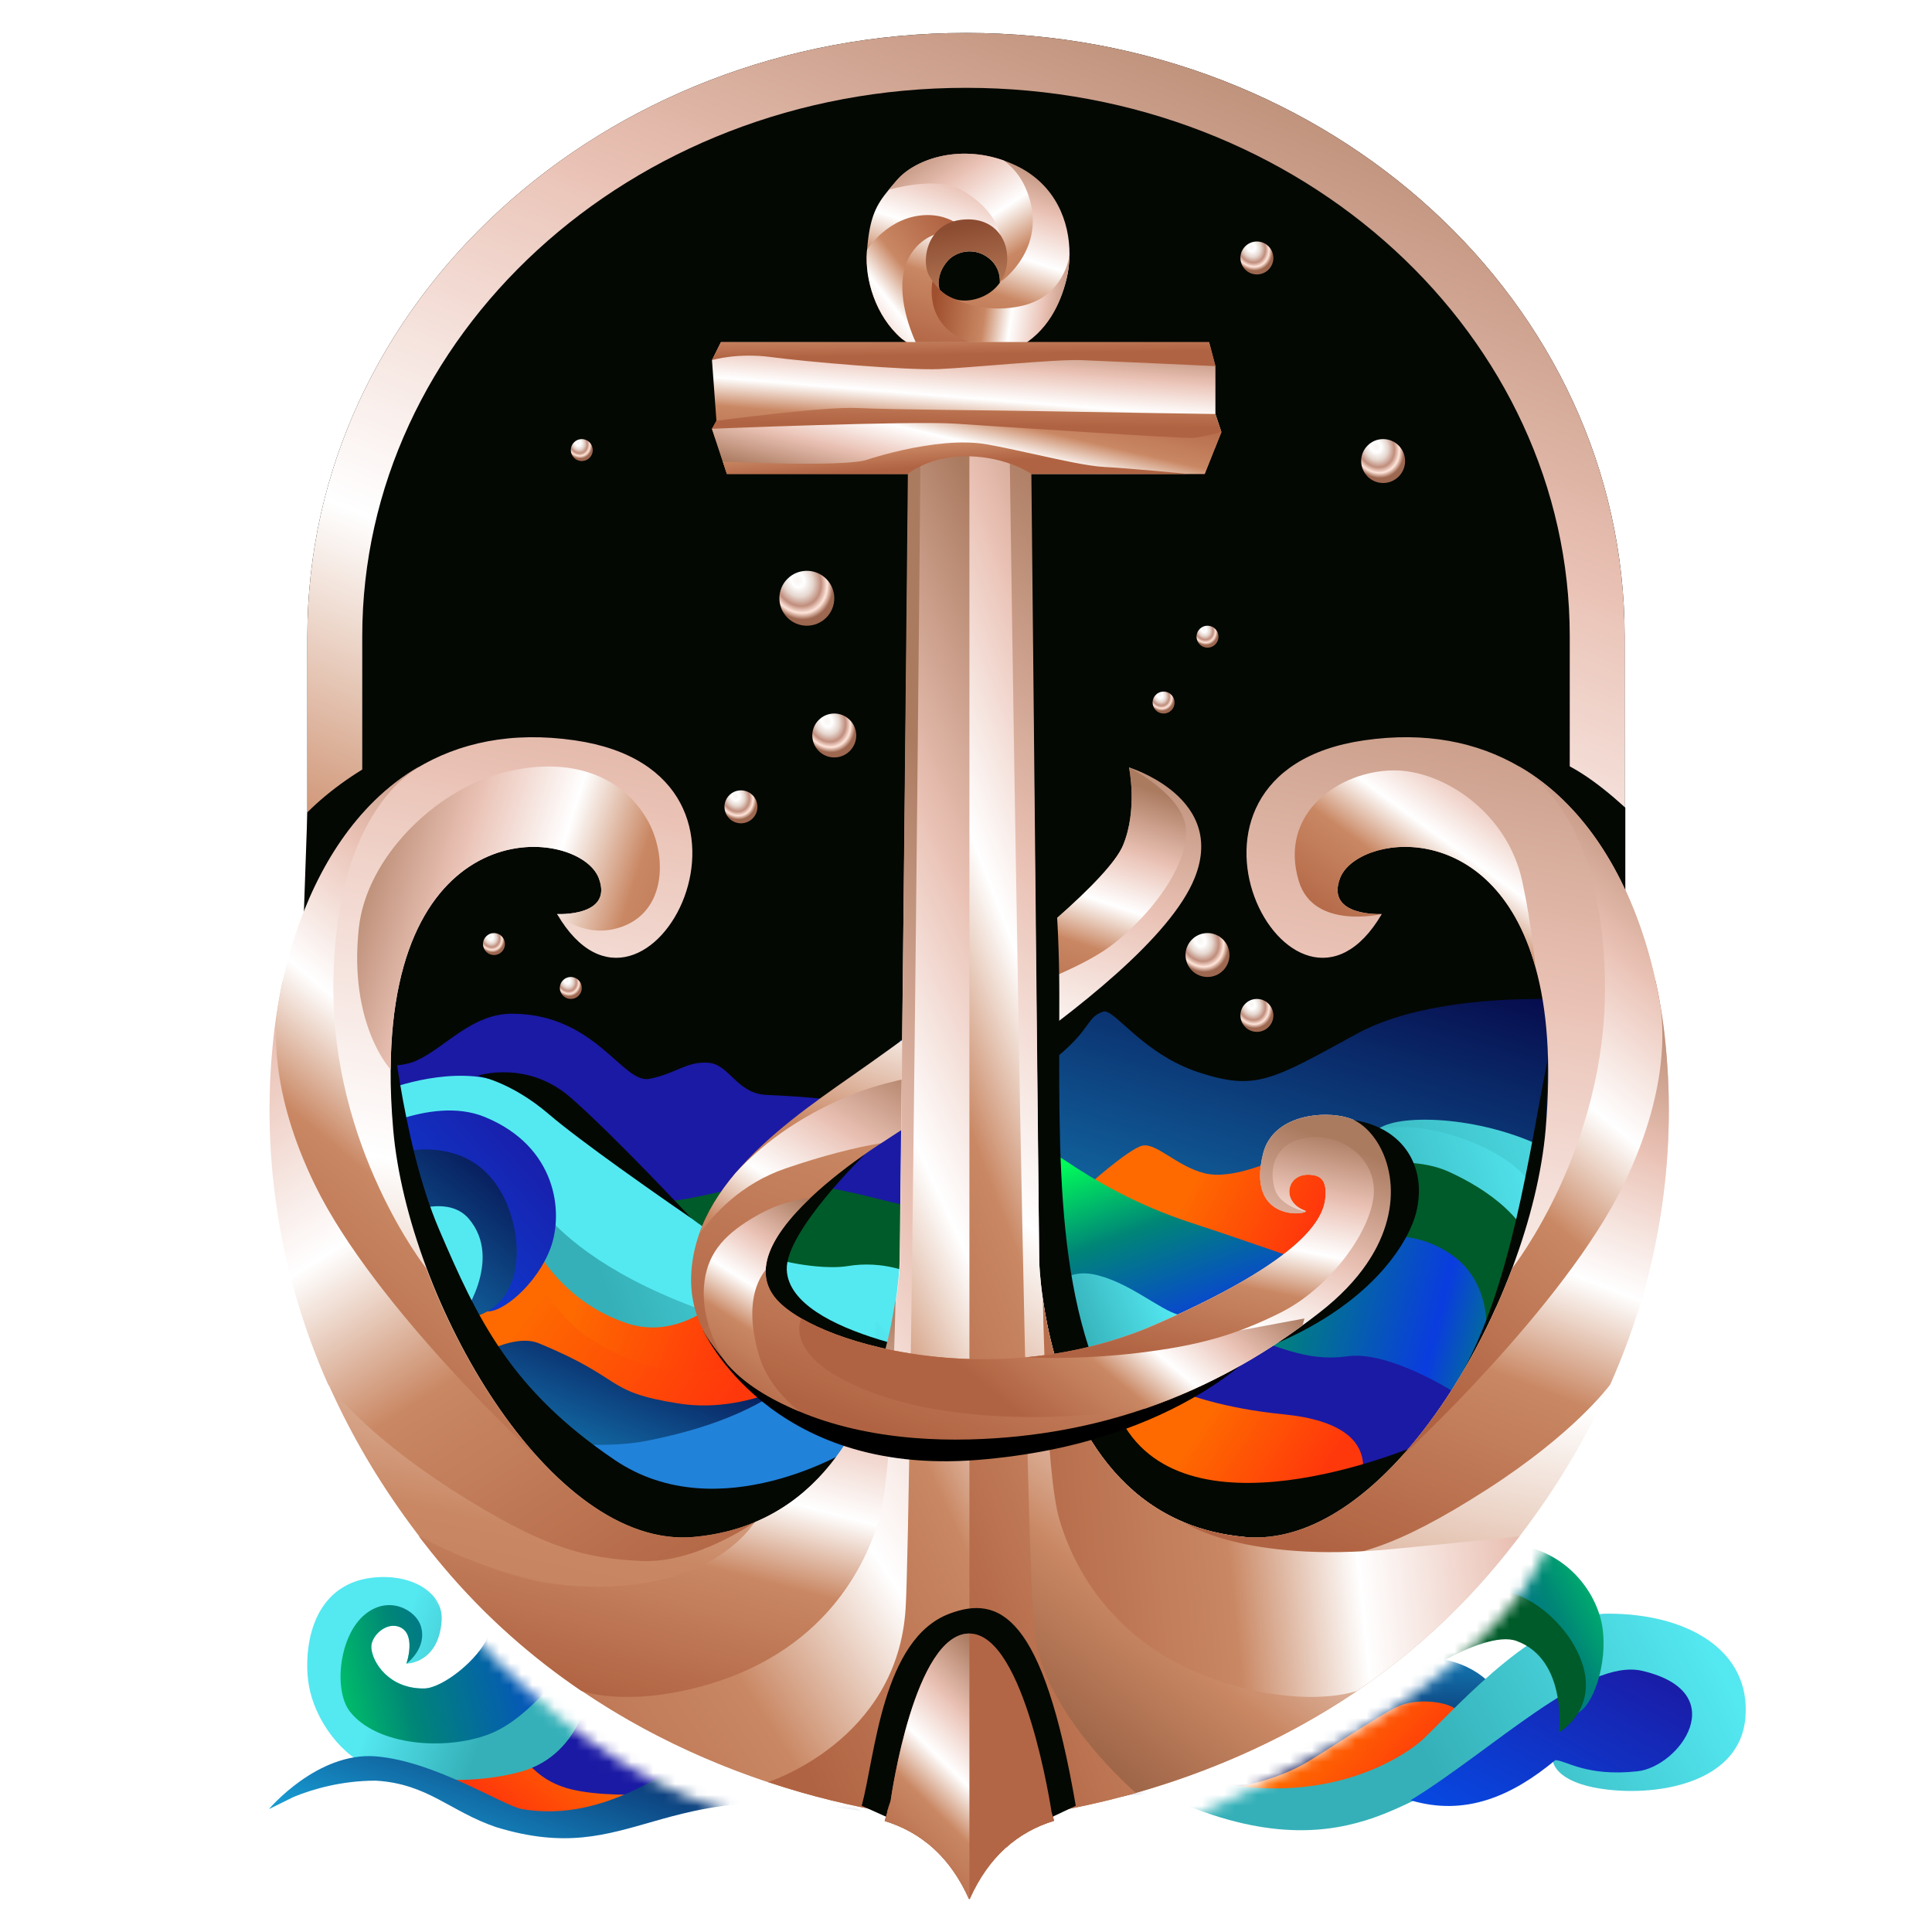 <svg width="176" height="176" viewBox="0 0 176 176" fill="none" xmlns="http://www.w3.org/2000/svg">
<path d="M28 57.956C28 27.605 54.863 3 88 3C121.137 3 148 27.605 148 57.956V106.043C148 136.395 121.137 161 88 161C54.863 161 28 136.395 28 106.043V57.956Z" fill="#040803"/>
<path fill-rule="evenodd" clip-rule="evenodd" d="M143 106.043V57.956C143 30.77 118.798 8 88 8C57.202 8 33 30.77 33 57.956V106.043C33 133.23 57.202 156 88 156C118.798 156 143 133.23 143 106.043ZM88 3C54.863 3 28 27.605 28 57.956V106.043C28 136.395 54.863 161 88 161C121.137 161 148 136.395 148 106.043V57.956C148 27.605 121.137 3 88 3Z" fill="url(#paint0_linear_8454_39756)"/>
<mask id="mask0_8454_39756" style="mask-type:alpha" maskUnits="userSpaceOnUse" x="102" y="112" width="66" height="61">
<path d="M102.5 163.5L124.5 173L168 171L150.974 112.404C150.974 112.404 151.815 124.114 141.5 139.5C137.184 153.643 110.34 164.705 106.5 166.5C103.868 167.73 102.5 163.5 102.5 163.5Z" fill="#040803"/>
</mask>
<g mask="url(#mask0_8454_39756)">
<path d="M99.773 161.029C94.527 161.759 91.342 160.118 92.279 158.75C91.342 159.054 89 157.8 89 160.573C89 162.397 93.052 164.758 100.709 163.765C107.735 162.853 116.166 163.765 117.571 163.765C118.976 163.765 123.192 164.221 132.091 161.029C140.99 157.838 136.306 151 129.749 151C122.723 151 113.824 161.485 111.95 160.118C110.077 158.75 106.33 160.118 99.773 161.029Z" fill="url(#paint1_linear_8454_39756)"/>
<path d="M118.429 160.885C114.619 162.878 109.698 163.377 107 163.377C109.857 164.374 119.953 163.875 122.239 163.875C125.096 163.875 131.286 158.392 132.715 156.897C134.144 155.401 129.858 154.404 127.477 155.401C125.708 156.142 120.236 159.939 118.429 160.885Z" fill="url(#paint2_linear_8454_39756)"/>
<path d="M146.5 147C140.323 147 133.139 155.062 129.72 158.358C128.073 159.947 120 165.5 107.5 161.5C105.745 162.615 106.1 162.443 105 163.067C123 172 129.232 161.654 133.627 162.596C138.022 163.537 141.441 159.771 141.441 160.242C141.441 160.712 141.929 162.596 146.813 163.067C151.696 163.537 158.512 162.15 159 156.5C159.527 150.4 153.825 147 146.5 147Z" fill="url(#paint3_linear_8454_39756)"/>
<path d="M149.628 152.214C144.5 151 135.977 159.426 128.5 164C133.5 165.5 137.765 163.598 141.683 160.345C142.618 160.345 144.487 161.869 149.16 161.361C152.995 160.944 157.909 154.174 149.628 152.214Z" fill="url(#paint4_linear_8454_39756)"/>
<path d="M125.685 148.123C125.685 148.123 129.479 141.378 134.873 140.701C141.898 139.819 145.4 144.717 145.958 148.13C146.53 151.618 145.009 155.71 143.561 156.107C143.561 156.107 141.382 145.572 136.498 145.806C131.614 146.039 128.254 150.455 128.254 150.455L125.685 148.123Z" fill="url(#paint5_linear_8454_39756)"/>
<path d="M123 149.603C123 149.603 129.807 145.798 134.331 144.927C138.696 144.086 142.13 147.641 143.401 149.895C146.457 155.313 142.018 157.817 142.018 157.817C142.018 157.817 142.821 151.201 138.158 149.49C134.997 148.332 127.217 153.928 127.217 153.928L123 149.603Z" fill="#005B2A"/>
</g>
<mask id="mask1_8454_39756" style="mask-type:alpha" maskUnits="userSpaceOnUse" x="22" y="126" width="57" height="47">
<path d="M30.364 126.712L22 172.5L78.999 165C78.999 165 66 171 47 153C38.313 145.34 30.364 126.712 30.364 126.712Z" fill="#040803"/>
</mask>
<g mask="url(#mask1_8454_39756)">
<path d="M74.262 159.432C79.559 159.424 82.484 157.355 81.366 156.131C82.336 156.302 84.48 154.734 84.866 157.48C85.12 159.286 81.436 162.189 73.716 162.271C66.632 162.347 58.41 164.425 57.019 164.621C55.627 164.816 51.516 165.855 42.259 163.935C33.002 162.015 38.007 153.913 44.5 153C51.457 152.021 60.335 161.115 62 159.5C63.665 157.885 67.642 159.443 74.262 159.432Z" fill="#1B1AA4"/>
<path d="M51.235 162.764C55.285 164.208 64.759 163.14 67.431 162.764C64.741 164.149 54.674 165.062 52.411 165.381C49.581 165.779 44.122 164.282 42.499 163C40.876 161.718 39.044 159.719 43.5 159C47.956 158.281 47.184 161.32 51.235 162.764Z" fill="url(#paint6_linear_8454_39756)"/>
<path d="M28.135 153.521C28.668 156.653 31.127 160.109 34.122 161.101C35.516 161.564 41.493 163.011 47.406 161.407C53.325 159.804 53.921 153.013 53.921 153.013L53.271 150.419L53.022 149.426L52.512 147.4L52.034 147.29C51.732 147.491 51.413 147.691 51.074 147.872C49.057 148.958 48.309 149.32 44.5 149.037C43.633 151.213 40.315 153.778 38.668 153.815C35.476 153.883 33.908 151.462 33.826 150.102C33.761 149.077 35.087 147.813 36.256 148.163C38.02 148.698 37.022 151.556 37.022 151.556C37.022 151.556 39.217 151.551 39.983 149.037C40.114 148.632 40.201 148.16 40.234 147.609C40.396 145.113 37.544 143.315 33.936 143.72C32.957 143.83 32.124 144.103 31.426 144.496C28.052 146.368 27.699 150.982 28.135 153.521Z" fill="url(#paint7_linear_8454_39756)"/>
<path d="M31.893 155.943C34.334 159.018 40.501 159.5 44.501 158C48.501 156.5 51.538 151.488 53.272 150.419C53.631 150.206 53.836 150.079 53.836 150.079L53.023 149.426L51.076 147.872C49.058 148.958 48.31 149.283 44.501 149C43.634 151.175 40.316 153.778 38.669 153.815C35.477 153.883 33.91 151.462 33.827 150.102C33.762 149.077 35.088 147.813 36.257 148.163C38.021 148.698 37.023 151.556 37.023 151.556C37.023 151.556 38.977 150.152 38.328 148.106C37.885 146.704 35.484 145.285 33.293 147.032C30.876 148.955 30.355 154.005 31.893 155.943Z" fill="url(#paint8_linear_8454_39756)"/>
<path d="M78.501 165C59.852 161.673 57.77 170.286 45.214 166.453C40.989 165.025 39 162.5 34.237 162.213C31.116 162.213 28.51 162.98 26.781 163.68L24.5 164.806C24.5 164.806 28.903 159.573 34.237 160C39.638 160.433 45.861 164.516 47.57 164.806C55.558 166.159 61.689 160.267 63 160.5C69.031 158.336 71.61 160.151 78.407 164.934L78.501 165Z" fill="url(#paint9_linear_8454_39756)"/>
</g>
<path d="M82.019 94.676C82.019 94.676 82.533 96.19 85.615 97.199C88.698 98.207 93.342 98.737 96.403 96.19C99.465 93.642 98.972 92.659 100.513 92.154C101.489 91.837 104.089 96.028 109.247 97.703C114.405 99.378 115.841 98.421 123.611 94.172C131.381 89.923 145 91.171 145 91.171L143.143 123L80 103.277L82.019 94.676Z" fill="url(#paint10_linear_8454_39756)"/>
<path d="M99 108.082C99 108.082 102.786 104.685 104.049 104.371C105.313 104.058 107.208 106.253 109.734 106.881C112.261 107.508 116.078 105.771 118.298 104.738C120.519 103.706 123 104.058 123 104.058L118.841 116L99 108.082Z" fill="url(#paint11_linear_8454_39756)"/>
<path d="M94.215 104.61C94.215 104.61 94.506 104.025 97.124 105.78C99.743 107.535 103.449 109.74 108.578 111.416C113.708 113.092 120.5 115.5 120.5 115.5L108 121.5L94.829 120.989L94.215 104.61Z" fill="url(#paint12_linear_8454_39756)"/>
<path d="M94 118.881C94 118.881 96.307 115.483 99.507 116.068C102.708 116.653 105.704 119.39 107.406 119.776C109.108 120.162 97.279 123.608 97.279 123.608L94 118.881Z" fill="url(#paint13_linear_8454_39756)"/>
<path d="M124.062 105.981C124.062 105.981 123.41 103.516 126.344 102.454C129.279 101.392 137.466 102.048 143.156 105.981C148.845 109.914 149.168 111.225 149.168 111.225L147.538 117.126L124.062 105.981Z" fill="url(#paint14_linear_8454_39756)"/>
<path d="M122.934 104.009C122.934 104.009 123.476 102.645 128.117 102.675C131.36 102.697 138.505 104.934 140.03 108.92C141.387 112.466 139.759 115.74 139.759 115.74L123.205 106.737L122.934 104.009Z" fill="url(#paint15_linear_8454_39756)"/>
<path d="M125.037 106.176C125.037 106.176 128.819 105.298 132.019 106.761C135.22 108.223 139.875 111.148 140.166 115.827C140.456 120.507 134.329 134.235 134.329 134.235L123.582 111.148L125.037 106.176Z" fill="#005B2A"/>
<path d="M109 125.794C109 125.794 109 124.347 111.716 121.739C117.149 122.901 119.866 117.115 119.866 117.115L124.5 113C124.5 113 128.5 111.5 132.5 114.5C136.5 117.5 135.843 123.659 134 128C132.157 132.341 130.698 132 130.698 132L109 125.794Z" fill="url(#paint16_linear_8454_39756)"/>
<path d="M104.754 123.036C104.754 123.036 110.701 121.141 112.837 121.638C116.328 122.451 118.832 124.109 122.739 123.555C126.645 123 132.783 127.017 132.783 127.017L122.501 141L104.117 124.025L104.754 123.036Z" fill="#1B1AA4"/>
<path d="M102.5 124C102.5 124 106.227 127.771 116.948 128.843C127.669 129.915 123.299 136.485 123.299 136.485L101.933 137.637L99.5 131.5L96 127.5L102.5 124Z" fill="url(#paint17_linear_8454_39756)"/>
<path d="M30.445 96.324C30.445 96.324 35.313 97.846 37.99 96.598C40.667 95.345 43.009 92.316 46.708 92.346C54.297 92.409 56.731 98.771 59.165 98.281C61.598 97.792 62.562 96.667 64.519 96.813C66.476 96.96 67.099 99.642 69.874 99.749C72.648 99.857 79.122 100.239 82.529 101.707C85.937 103.175 88.857 105.622 92.265 105.622C95.672 105.622 94.5 101.5 94.5 101.5L93.434 110.832L38.049 113.808L30.445 96.324Z" fill="#1B1AA4"/>
<path d="M51.988 107.97C51.988 107.97 57.623 110.118 62.45 109.225C67.277 108.336 68.894 107.432 73.775 107.97C77.106 108.336 79.975 109.295 84.023 110.166C89.119 111.264 94.001 108.5 94.001 108.5L93.853 122.528L54.172 114.477L51.988 107.97Z" fill="#005B2A"/>
<path d="M34 99.742C34 99.742 38.613 97.634 43.226 98.056C47.839 98.477 55.387 103.115 60.838 109.017C66.29 114.918 74.677 115.762 77.193 115.34C80.5 114.786 83 116 83 116L81.806 124.615L36.143 125.458L34 99.742Z" fill="#54E9F1"/>
<path d="M47 106C47 106 48.5 115 68.163 120.7C87.826 126.4 79.732 120.334 79.732 120.334V124.5C79.732 124.5 75.363 130.581 69.175 128.019C62.986 125.458 46.5 116.5 46.5 116.5L47 106Z" fill="url(#paint18_linear_8454_39756)"/>
<path d="M40.867 123.444L48.916 119.845L75.073 125.881L61.454 132.977L50.992 133.567L40.867 123.444Z" fill="url(#paint19_linear_8454_39756)"/>
<path d="M47.617 111.386C47.617 111.386 49.903 118.131 57.082 120.535C63.634 122.731 68.731 115.046 68.731 115.046L71.279 121.124C71.279 121.124 66.182 129.318 59.63 126.756C53.077 124.195 45.797 115.88 45.797 115.88L47.617 111.386Z" fill="url(#paint20_linear_8454_39756)"/>
<path d="M40.867 129.905C40.867 129.905 52.269 132.588 58.976 131.247C65.684 129.905 69.708 127.893 72.944 125.266C76.181 122.639 80.145 122.618 83.117 123.926C87.413 125.813 88.526 129.643 87.413 132.378C86.094 135.611 82.451 143.32 77.086 142.649C71.72 141.978 69.708 143.99 69.708 143.99L62.816 145.242L40.867 129.905Z" fill="#2182D9"/>
<path d="M74.918 124.56C74.918 124.56 68.795 128.963 61.813 127.854C54.897 126.756 57.081 125.658 49.072 122.365C46.378 121.256 41.792 124.56 41.792 124.56L39.383 120.732L42.499 120C42.499 120 46.808 116.462 47.616 115.046C47.616 115.046 50.164 118.705 51.984 120.535C53.804 122.365 57.132 123.935 59.629 124.56C62.541 125.292 66.909 125.292 68.73 122.731C70.084 120.824 70.914 119.071 70.914 119.071L74.918 124.56Z" fill="url(#paint21_linear_8454_39756)"/>
<path d="M32.857 109.505L38.518 108.824C38.518 108.824 37.426 110.654 37.426 113.948C37.426 117.241 36.858 119.47 36.858 119.47L32.857 109.505Z" fill="url(#paint22_linear_8454_39756)"/>
<path d="M32.508 103.701C32.508 103.701 39.126 99.69 44.157 101.751C50.709 104.433 51.353 110.42 50.163 113.666C48.947 116.985 45.613 119.803 44.157 119.437C44.157 119.437 47.433 109.19 43.065 106.995C38.696 104.799 33.6 106.995 33.6 106.995L32.508 103.701Z" fill="url(#paint23_linear_8454_39756)"/>
<path d="M32.873 106.263C32.873 106.263 37.241 103.701 41.61 105.165C45.825 106.578 47.07 111.361 47.07 113.948C47.07 120.169 41.974 120.169 41.974 120.169C41.974 120.169 45.923 114.8 42.702 111.02C40.518 108.459 35.785 111.02 35.785 111.02L32.873 106.263Z" fill="url(#paint24_linear_8454_39756)"/>
<path d="M35.501 91.5C35.501 91.5 36.501 103.833 40.001 112C43.501 120.167 46.501 126.572 56.001 133C65.501 139.428 77.501 132 77.501 132L68.934 141.474L46.66 138.383L31.031 106.445L35.501 91.5Z" fill="#040803"/>
<path d="M141.021 96.335C139.257 105.141 137.732 117.202 132.898 125.583L140.565 112.194L141.021 96.335Z" fill="#040803"/>
<path d="M78.845 105.103C78.845 105.103 71.531 112.194 71.672 115.666C71.922 121.791 88.313 123.799 88.313 123.799L74.21 124.181L68.012 118.512L68.56 112.057L78.845 105.103Z" fill="#040803"/>
<path d="M28.001 74C32.001 70 39.062 66.077 45.062 66.577L27.562 86.577L28.001 74Z" fill="#040803"/>
<path d="M148.063 73.577C142.562 68.577 139.563 68.077 134.063 68.077L148.062 89.577L148.063 73.577Z" fill="#040803"/>
<path d="M125.437 113.56C125.437 113.563 125.437 113.566 125.434 113.568C125.174 114.073 124.873 114.586 124.522 115.099C124.52 115.102 124.52 115.104 124.52 115.107L124.517 115.11C123.508 116.591 122.105 118.094 120.218 119.559C119.692 119.968 119.133 120.391 118.539 120.825C115.041 123.37 110.354 126.24 104.343 128.306C104.343 128.306 104.338 128.306 104.33 128.308C99.77 129.874 94.452 130.976 88.31 131.129C86.546 131.173 84.856 131.124 83.249 130.993C79.246 130.665 75.743 129.817 72.826 128.587C72.614 128.497 72.405 128.406 72.199 128.311C69.719 127.19 67.694 125.779 66.18 124.172C63.993 121.862 62.864 119.142 62.959 116.286C63.002 114.949 63.255 113.68 63.672 112.472C64.373 110.445 65.542 108.587 66.986 106.882C66.989 106.876 66.997 106.868 67.005 106.86C69.96 103.365 74.055 100.49 77.613 98.007C79.925 96.392 82.435 94.586 84.94 92.718C93.021 86.691 101.06 80.01 102.308 77.001C103.665 73.727 102.851 69.908 102.851 69.908C102.851 69.908 104.802 70.503 106.579 71.886C108.609 73.465 110.411 76.076 108.821 80.002C106.65 85.36 98.134 92.044 90.617 97.263C86.441 100.165 82.573 102.612 80.272 104.135C79.882 104.394 79.534 104.626 79.241 104.828C77.474 106.042 75.488 107.545 73.789 109.16C71.876 110.977 70.329 112.938 69.881 114.791C69.808 115.088 69.765 115.383 69.751 115.672C69.71 116.662 70.028 117.606 70.829 118.468C71.339 119.016 72.074 119.573 72.999 120.108C74.747 121.117 77.179 122.053 80.055 122.729C80.232 122.773 80.411 122.814 80.59 122.852C80.655 122.868 80.717 122.882 80.782 122.896C84.541 123.709 88.992 124.077 93.651 123.627C93.952 123.597 94.254 123.567 94.555 123.529C95.013 123.474 95.472 123.411 95.936 123.34C99.043 122.863 102.213 122.004 105.293 120.651C120.218 114.103 120.761 110.284 120.761 108.647C120.761 107.427 120.218 107.01 119.133 107.01C117.214 107.01 116.691 109.465 118.862 110.284C118.938 110.311 118.951 110.346 118.913 110.382C118.571 110.718 113.586 111.037 115.062 105.1C115.209 104.514 115.456 104.015 115.779 103.589C117.619 101.166 121.887 101.24 123.475 102.099C124.761 102.795 125.931 104.334 126.436 106.366C126.943 108.393 126.788 110.906 125.437 113.56Z" fill="url(#paint25_linear_8454_39756)"/>
<path d="M90.617 97.263C86.44 100.165 82.573 102.612 80.272 104.135C77.878 104.544 74.994 105.264 71.55 106.445C67.528 107.823 65.002 110.595 63.672 112.472C64.372 110.445 65.542 108.587 66.985 106.882C66.988 106.876 66.996 106.868 67.004 106.86C69.232 104.429 72.51 101.848 77.284 99.846C83.04 97.432 90.617 97.263 90.617 97.263Z" fill="url(#paint26_linear_8454_39756)"/>
<path d="M101.425 85.985C97.001 89.49 84.941 92.718 84.941 92.718C93.023 86.691 101.061 80.01 102.309 77.001C103.666 73.727 102.852 69.908 102.852 69.908C102.852 69.908 107.202 72.082 107.938 74.93C108.662 77.732 105.845 82.476 101.425 85.985Z" fill="url(#paint27_linear_8454_39756)"/>
<path d="M93.625 66C93.625 66 96.5 75 96.5 90.5C96.5 106 96 119.5 102.5 130C109 140.5 129.5 131.5 129.5 131.5L114.792 145.356L94.83 139.616L93.625 108.647V66Z" fill="#040803"/>
<path d="M92.538 15.073C92.169 14.899 91.803 14.749 91.439 14.62C87.225 13.134 83.292 14.55 81.683 16.437C81.431 16.735 81.195 17.005 80.98 17.267L80.961 17.291C79.838 18.653 79.23 19.725 78.988 22.745L78.986 22.747C78.98 22.824 78.975 22.903 78.969 22.985C78.796 25.429 79.735 28.771 82.144 30.855C82.633 31.281 83.181 31.652 83.794 31.955C84.877 32.489 86.158 32.806 87.653 32.806C89.757 32.806 91.406 32.38 92.706 31.69C95.428 30.247 96.6 27.655 97.151 25.44C97.32 24.755 97.42 24 97.425 23.209C97.428 23.192 97.428 23.184 97.428 23.184C97.45 20.21 96.174 16.795 92.538 15.073ZM87.925 27.38C87.52 27.388 87.154 27.32 86.823 27.194C86.584 27.11 86.362 26.992 86.161 26.848C86.147 26.84 86.134 26.831 86.126 26.826C86.112 26.818 86.104 26.812 86.104 26.812C85.919 26.684 85.748 26.54 85.591 26.381C85.58 26.338 85.569 26.291 85.561 26.242C85.45 25.694 85.472 24.799 86.296 23.803C87.035 22.914 88.739 22.439 90.096 23.53C90.856 24.142 91.119 24.965 91.084 25.754C90.329 26.82 89.062 27.358 87.925 27.38Z" fill="url(#paint28_linear_8454_39756)"/>
<path d="M91.253 25.601L91.088 21.345C91.088 21.345 90.73 19.054 87.555 17.291C85.226 15.998 80.963 17.291 80.963 17.291L80.982 17.267C81.196 17.005 81.432 16.735 81.685 16.437C83.294 14.55 87.226 13.134 91.441 14.62C92.252 15.226 92.955 16.036 93.424 17.114C95.737 22.417 91.253 25.601 91.253 25.601Z" fill="url(#paint29_linear_8454_39756)"/>
<path d="M97.428 23.209C97.422 24 97.322 24.755 97.154 25.44C96.603 27.655 95.43 30.247 92.709 31.69C92.709 31.69 89.344 32.2 86.752 30.351C84.28 28.588 84.95 25.601 84.95 25.601L85.563 26.242C85.572 26.291 85.582 26.338 85.593 26.381C85.751 26.54 85.922 26.684 86.106 26.812C86.106 26.812 86.114 26.818 86.128 26.826C86.136 26.831 86.15 26.84 86.163 26.848C86.263 26.908 86.491 27.039 86.825 27.194C87.943 27.715 90.266 28.509 93.083 27.865C96.877 27 97.387 23.53 97.428 23.209Z" fill="url(#paint30_linear_8454_39756)"/>
<path d="M82.22 25.601C81.995 28.697 83.794 31.955 83.794 31.955L82.144 30.855C79.735 28.771 78.796 25.429 78.969 22.985C78.975 22.903 78.98 22.824 78.986 22.747L78.988 22.745C78.988 22.745 80.961 19.591 84.516 19.591C86.085 19.591 87.059 20.287 87.059 20.287L85.059 21.408C85.059 21.408 82.467 22.226 82.22 25.601Z" fill="url(#paint31_linear_8454_39756)"/>
<path d="M111.264 39.353L110.678 40.832L109.747 43.173H66.216L65.847 42.054V42.052L65.144 39.921L64.859 39.062L65.266 38.333L64.859 32.806C64.859 32.806 64.859 32.806 64.862 32.803L65.674 31.169H110.149L110.722 33.352V37.717L111.264 39.353Z" fill="url(#paint32_linear_8454_39756)"/>
<path d="M110.721 33.352C110.721 33.352 100.862 32.896 98.509 32.806C96.156 32.716 88.379 33.504 85.513 33.624C82.65 33.745 73.423 32.959 70.286 32.533C67.225 32.119 64.97 32.773 64.861 32.803L65.673 31.169H110.148L110.721 33.352Z" fill="url(#paint33_linear_8454_39756)"/>
<path d="M111.264 39.353L110.678 40.832L96.7 40.305H82.016L65.144 39.921L64.859 39.061L65.266 38.333C65.266 38.333 74.99 37.018 78.127 37.171C81.261 37.324 90.99 37.384 94.086 37.444C97.183 37.504 110.722 37.716 110.722 37.716L111.264 39.353Z" fill="url(#paint34_linear_8454_39756)"/>
<path d="M111.264 39.353L109.747 43.173H66.216L64.859 39.061C64.859 39.061 83.028 38.322 87.061 38.595C91.093 38.868 107.856 39.972 108.732 39.891C109.606 39.809 111.264 39.353 111.264 39.353Z" fill="url(#paint35_linear_8454_39756)"/>
<path d="M146.696 126.107C146.696 126.107 146.696 126.107 146.693 126.109C146.693 126.112 146.691 126.115 146.688 126.12C144.631 130.758 141.914 135.399 138.43 139.949C137.716 140.882 136.97 141.812 136.188 142.74C132.609 146.99 128.693 150.46 124.696 153.289V153.292C124.34 153.543 123.985 153.791 123.627 154.034C123.627 154.034 123.624 154.034 123.621 154.037C116.639 158.776 109.48 161.618 103.477 163.326C103.078 163.438 102.685 163.547 102.297 163.651C99.887 164.295 97.689 164.75 95.794 165.077L96.025 165.869C94.378 166.371 92.91 167.175 91.642 168.313C90.321 169.497 89.216 171.041 88.345 172.984L88.277 173C87.298 170.817 86.022 169.137 84.478 167.907C83.33 166.99 82.03 166.324 80.597 165.885L80.831 165.086L81.14 164.027L87.585 164.546V164.537L81.14 164.019L81.116 164.104L80.831 165.077C80.82 165.075 80.812 165.075 80.801 165.072C77.819 164.559 74.082 163.716 69.954 162.341C66.304 161.127 62.353 159.493 58.345 157.297C55.629 155.813 52.89 154.07 50.204 152.024H50.201C49.278 151.32 48.364 150.583 47.46 149.811C45.175 147.86 42.953 145.673 40.841 143.217V143.215C40.703 143.056 40.57 142.901 40.434 142.74C26.866 126.644 23.338 109.184 24.966 94.453C25.514 89.496 26.817 84.525 28.974 80.215C33.224 71.711 40.779 65.758 52.375 67.445C72.996 70.445 58.89 97.172 50.752 83.273C50.749 83.27 50.746 83.267 50.746 83.267C50.746 83.267 55.903 83.54 54.546 79.994C52.779 75.378 35.729 73.531 35.587 97.429C35.574 99.126 35.65 100.948 35.821 102.91C37.178 118.46 50.076 141.196 63.23 140.012C64.106 139.933 64.942 139.802 65.74 139.624C66.288 139.507 66.817 139.362 67.327 139.202C71.938 137.739 75.1 134.657 77.262 131.159C77.268 131.151 77.27 131.148 77.27 131.148C80.199 126.412 81.3 120.923 81.713 117.693C81.93 115.988 81.954 114.913 81.954 114.913L82.769 42C87.04 40.06 89.475 40.307 93.854 42L93.936 47.385L94.668 114.913C94.668 114.913 94.701 116.302 95.013 118.427C95.83 124.036 98.59 134.779 107.816 138.659C107.816 138.659 107.816 138.659 107.819 138.661C107.819 138.661 107.819 138.661 107.822 138.664C109.466 139.352 111.312 139.824 113.393 140.012C115.759 140.225 118.118 139.665 120.403 138.509C122.959 137.215 125.423 135.18 127.703 132.654C127.703 132.654 127.703 132.654 127.705 132.651C131.078 128.917 134.045 124.11 136.308 119.057C136.832 117.89 137.315 116.711 137.76 115.53L137.762 115.527C139.388 111.198 140.46 106.827 140.802 102.91C141.345 96.679 140.916 91.836 139.879 88.121C139.879 88.121 139.879 88.121 139.879 88.118C135.993 74.166 123.57 76.09 122.077 79.994C120.72 83.54 125.876 83.267 125.876 83.267C117.735 97.181 103.624 70.445 124.248 67.445C129.89 66.623 134.576 67.611 138.389 69.823H138.392C139.885 70.688 141.241 71.741 142.471 72.944C142.471 72.944 142.471 72.944 142.473 72.947C142.476 72.95 142.479 72.953 142.482 72.958C146.715 77.105 149.429 83.055 150.821 89.37C150.881 89.632 150.935 89.897 150.989 90.159C151.035 90.382 151.076 90.603 151.117 90.816C151.117 90.816 151.117 90.819 151.117 90.822V90.824C151.125 90.865 151.133 90.909 151.138 90.95C151.149 91.007 151.163 91.078 151.179 91.165C151.193 91.242 151.206 91.315 151.22 91.392C151.225 91.422 151.228 91.449 151.233 91.479C151.407 92.466 151.548 93.46 151.657 94.453C152.734 104.206 151.554 115.151 146.696 126.107Z" fill="url(#paint36_linear_8454_39756)"/>
<path d="M124.698 153.29C124.342 153.543 123.987 153.792 123.629 154.034C123.629 154.034 123.626 154.034 123.623 154.037C116.177 159.092 108.529 161.989 102.299 163.651C102.299 163.651 95.094 158.208 93.897 148.022C92.7 137.838 91.762 41 91.762 41L93.938 41.484L94.67 114.913C94.67 114.913 94.703 116.302 95.015 118.427C95.832 124.036 98.592 134.779 107.818 138.659C107.818 138.659 107.818 138.659 107.821 138.662C107.821 138.662 107.821 138.662 107.824 138.664C109.468 139.352 111.314 139.824 113.395 140.012C115.326 146.457 118.5 150.5 124.698 153.29Z" fill="url(#paint37_linear_8454_39756)"/>
<path d="M51.959 153.29C52.315 153.543 52.67 153.792 53.028 154.034C53.028 154.034 53.031 154.034 53.034 154.037C60.48 159.092 68.127 161.989 74.358 163.651C74.358 163.651 81.304 157.687 82.501 147.5C83.698 137.316 84.896 41 84.896 41L82.719 41.749L81.987 114.913C81.987 114.913 81.954 116.302 81.642 118.427C80.825 124.036 78.065 134.779 68.838 138.659C68.838 138.659 68.838 138.659 68.836 138.662C68.836 138.662 68.836 138.662 68.833 138.664C69.111 141.181 59.978 151.788 51.959 153.29Z" fill="url(#paint38_linear_8454_39756)"/>
<path d="M102.297 163.651C99.887 164.295 97.689 164.75 95.795 165.078L96.025 165.869C94.378 166.371 92.91 167.176 91.643 168.313L88.839 167.907L88.061 148.824V41.484H91.982C91.982 41.484 93.336 141.373 94.251 148.81C95.165 156.247 103.477 163.326 103.477 163.326C103.078 163.438 102.685 163.547 102.297 163.651Z" fill="url(#paint39_linear_8454_39756)"/>
<path d="M88.311 41.484V167.907H84.479C83.331 166.99 82.031 166.324 80.598 165.885L80.832 165.086L81.141 164.027L87.586 164.546V164.538L81.141 164.019L81.117 164.104L80.832 165.078C80.821 165.075 80.813 165.075 80.802 165.072C77.82 164.559 74.083 163.716 69.955 162.341C69.955 162.341 81.77 158.624 82.5 146.5C83.013 137.988 83.855 41.484 83.855 41.484H85.784H88.311Z" fill="url(#paint40_linear_8454_39756)"/>
<path d="M146.697 126.107C146.697 126.107 146.697 126.107 146.695 126.11C146.695 126.112 146.692 126.115 146.689 126.121C146.496 126.38 143.319 130.636 135.476 135.672C126.979 141.128 123.169 141.96 118.165 142.203C113.24 142.443 107.98 138.773 107.82 138.662C109.465 139.352 111.313 139.824 113.394 140.012C118.409 140.465 123.389 137.437 127.704 132.654C127.704 132.654 127.704 132.654 127.707 132.652C131.08 128.917 134.046 124.11 136.309 119.057L137.889 117.972L140.57 113.285L145.728 103.589L149.227 88.118L150.822 89.37C150.882 89.632 150.936 89.897 150.99 90.159C151.037 90.382 151.077 90.603 151.118 90.816C151.118 90.816 151.118 90.819 151.118 90.822V90.824C151.126 90.865 151.134 90.909 151.14 90.95C151.151 91.007 151.164 91.078 151.18 91.165C151.194 91.242 151.208 91.316 151.221 91.392C151.227 91.422 151.229 91.449 151.235 91.479C151.408 92.467 151.549 93.46 151.658 94.453C152.735 104.206 151.555 115.151 146.697 126.107Z" fill="url(#paint41_linear_8454_39756)"/>
<path d="M147.857 108.011C142.471 119.016 127.96 132.466 127.705 132.651C131.857 128.055 135.393 121.835 137.759 115.53L137.762 115.527C137.762 115.527 146.4 104.585 146.21 89.55C146.009 73.496 138.603 70.118 138.389 69.823H138.392C139.884 70.688 141.241 71.741 142.471 72.944C142.471 72.944 142.471 72.944 142.473 72.947C142.476 72.95 142.479 72.953 142.481 72.958C146.891 77.277 149.651 83.551 150.989 90.159C151.035 90.382 151.076 90.603 151.116 90.816C151.116 90.816 151.116 90.819 151.116 90.822V90.824C151.116 90.841 151.125 90.882 151.138 90.95C151.149 91.007 151.163 91.078 151.179 91.165C151.192 91.242 151.206 91.315 151.22 91.392C151.225 91.422 151.228 91.449 151.233 91.479C151.543 93.397 152.091 99.361 147.857 108.011Z" fill="url(#paint42_linear_8454_39756)"/>
<path d="M38.15 139.949C38.864 140.882 39.61 141.813 40.392 142.74C44.292 147.37 48.587 151.072 52.954 154.034C52.954 154.034 52.956 154.034 52.959 154.037C53.095 154.086 56.484 155.27 62.333 154.004C74.601 151.347 78.734 143.01 80.086 138.383C81.331 134.117 81.576 118.425 81.576 118.425L81.567 118.427C80.751 124.036 77.991 134.779 68.764 138.659C68.764 138.659 68.764 138.659 68.761 138.662C68.761 138.662 68.761 138.662 68.759 138.664C68.618 138.76 64.691 145.654 51.29 144.385C45.331 143.823 38.15 139.949 38.15 139.949Z" fill="url(#paint43_linear_8454_39756)"/>
<path d="M29.884 126.107C29.884 126.107 29.884 126.107 29.886 126.11C29.886 126.112 29.889 126.115 29.892 126.121C30.084 126.38 33.262 130.636 41.105 135.672C49.602 141.128 53.412 141.96 58.416 142.203C63.341 142.443 68.6 138.773 68.761 138.662C67.116 139.352 65.268 139.824 63.187 140.012C58.172 140.465 53.192 137.437 48.877 132.654C48.877 132.654 48.877 132.654 48.874 132.652C45.501 128.917 42.535 124.11 40.272 119.057L38.692 117.972L36.011 113.285L30.852 103.589L27.354 88.118L25.759 89.37C25.699 89.632 25.645 89.897 25.59 90.159C25.544 90.382 25.504 90.603 25.463 90.816C25.463 90.816 25.463 90.819 25.463 90.822V90.824C25.455 90.865 25.447 90.909 25.441 90.95C25.43 91.007 25.417 91.078 25.401 91.165C25.387 91.242 25.373 91.316 25.36 91.392C25.354 91.422 25.352 91.449 25.346 91.479C25.172 92.467 25.031 93.46 24.923 94.453C23.846 104.206 25.026 115.151 29.884 126.107Z" fill="url(#paint44_linear_8454_39756)"/>
<path d="M28.722 108.011C34.109 119.016 48.619 132.466 48.874 132.651C44.722 128.055 41.186 121.835 38.82 115.53L38.817 115.527C38.817 115.527 30.179 104.585 30.369 89.55C30.57 73.496 37.976 70.118 38.19 69.823H38.187C36.695 70.688 35.338 71.741 34.109 72.944C34.109 72.944 34.109 72.944 34.106 72.947C34.103 72.95 34.1 72.953 34.098 72.958C29.688 77.277 26.928 83.551 25.59 90.159C25.544 90.382 25.503 90.603 25.463 90.816C25.463 90.816 25.463 90.819 25.463 90.822V90.824C25.463 90.841 25.455 90.882 25.441 90.95C25.43 91.007 25.417 91.078 25.4 91.165C25.387 91.242 25.373 91.315 25.36 91.392C25.354 91.422 25.352 91.449 25.346 91.479C25.037 93.397 24.488 99.361 28.722 108.011Z" fill="url(#paint45_linear_8454_39756)"/>
<path d="M138.431 139.949C137.717 140.882 136.971 141.813 136.19 142.74C132.29 147.37 127.994 151.072 123.628 154.034C123.628 154.034 123.625 154.034 123.622 154.037C123.487 154.086 120.097 155.27 114.249 154.004C101.98 151.347 97.847 143.01 96.496 138.383C95.25 134.117 95.006 118.425 95.006 118.425L95.014 118.427C95.831 124.036 98.591 134.779 107.817 138.659C107.817 138.659 107.817 138.659 107.82 138.662C107.82 138.662 107.82 138.662 107.823 138.664C107.964 138.76 113.302 142.396 126.702 141.128C132.662 140.566 138.431 139.949 138.431 139.949Z" fill="url(#paint46_linear_8454_39756)"/>
<path d="M91.724 24.076C91.643 24.736 91.412 25.296 91.084 25.754C91.119 24.965 90.856 24.142 90.096 23.53C88.739 22.439 87.035 22.914 86.297 23.803C85.398 24.889 85.453 25.852 85.591 26.381C85.217 26.008 84.913 25.576 84.668 25.167C83.854 23.803 84.397 19.984 88.196 19.984C90.655 19.984 91.996 21.894 91.724 24.076Z" fill="url(#paint47_linear_8454_39756)"/>
<path d="M139.881 88.118C135.994 74.167 123.571 76.09 122.078 79.994C120.722 83.54 125.878 83.268 125.878 83.268C125.878 83.268 119.671 84.743 118.32 80.275C116.42 74 122.119 70.181 127.004 70.181C131.479 70.181 137.316 74 138.673 80.275C139.522 84.212 139.87 87.987 139.881 88.118Z" fill="url(#paint48_linear_8454_39756)"/>
<path d="M55.904 84.64C52.965 85.294 50.862 83.377 50.753 83.273C50.75 83.27 50.748 83.267 50.748 83.267C50.748 83.267 55.904 83.54 54.547 79.994C52.78 75.378 35.73 73.531 35.589 97.429L35.586 97.432C35.586 97.432 31.746 93.345 32.685 84.572C33.38 78.092 39.621 72.091 45.592 70.454C51.562 68.817 56.446 70.454 58.889 74.546C60.889 77.896 60.788 83.549 55.904 84.64Z" fill="url(#paint49_linear_8454_39756)"/>
<path d="M129 110.5C130.125 106 127.5 102.5 123 102C125.845 110.17 124.898 114.676 116 122.5C125.5 118.5 128.451 112.695 129 110.5Z" fill="#040803"/>
<path d="M115.5 122C115.5 122 108 131.5 89 133C70 134.5 64.045 121.166 64.045 121.166C82.126 131.004 93.808 129.227 115.5 122Z" fill="black"/>
<path d="M69.882 114.791C69.809 115.088 69.766 115.383 69.752 115.672C69.711 116.662 70.029 117.606 70.829 118.468C71.339 119.016 72.075 119.573 73 120.108C74.748 121.117 77.179 122.053 80.056 122.729C80.232 122.773 80.412 122.814 80.591 122.852C80.656 122.868 80.718 122.882 80.783 122.896C84.542 123.709 88.992 124.077 93.652 123.627C93.953 123.597 94.254 123.567 94.555 123.529C95.014 123.474 95.473 123.411 95.937 123.34C99.044 122.863 102.214 122.004 105.294 120.651C120.219 114.103 120.762 110.284 120.762 108.647C120.762 107.427 120.219 107.01 119.134 107.01C117.215 107.01 116.691 109.465 118.862 110.284C118.938 110.311 118.952 110.347 118.914 110.382C118.572 110.718 113.587 111.037 115.063 105.1C115.21 104.514 115.457 104.015 115.78 103.589C117.62 101.167 121.888 101.24 123.476 102.1C124.762 102.795 125.932 104.334 126.436 106.366C126.944 108.393 126.789 110.906 125.438 113.56C125.438 113.563 125.438 113.566 125.435 113.568C125.175 114.073 124.873 114.586 124.523 115.099C124.521 115.102 124.521 115.104 124.521 115.107L124.518 115.11C123.508 116.591 122.105 118.094 120.219 119.559C119.693 119.969 119.134 120.391 118.539 120.825C115.041 123.37 110.355 126.24 104.344 128.306C104.344 128.306 104.338 128.306 104.33 128.308C99.771 129.874 94.452 130.976 88.311 131.129C86.547 131.173 84.857 131.124 83.25 130.993C79.247 130.665 75.744 129.817 72.827 128.587C72.615 128.497 72.406 128.407 72.2 128.311C69.719 127.19 67.551 125.834 66.181 124.173C64.343 121.944 64.045 121.166 64.045 121.166L69.882 114.791Z" fill="url(#paint50_linear_8454_39756)"/>
<path d="M118.833 120.108L118.664 120.735C118.624 120.762 118.583 120.795 118.539 120.825C115.041 123.37 110.355 126.24 104.344 128.306C104.344 128.306 104.339 128.306 104.33 128.308C103.798 128.398 87.025 131.208 76.618 125.583C71.567 122.849 73 120.108 73 120.108C74.748 121.117 77.179 122.053 80.056 122.729L80.251 122.841L80.591 122.852C80.656 122.868 80.718 122.882 80.783 122.896C84.542 123.709 88.992 124.077 93.652 123.627C93.953 123.597 94.254 123.567 94.555 123.529C95.014 123.474 95.473 123.411 95.937 123.34L100.621 123.491L118.833 120.108Z" fill="url(#paint51_linear_8454_39756)"/>
<path d="M125.104 109.193C124.562 112.739 120.819 117.486 116.692 119.559C112.35 121.742 108.909 122.601 103.861 123.226C98.238 123.924 93.625 123.652 93.625 123.652L93.652 123.627C97.481 123.259 101.454 122.337 105.294 120.651C120.22 114.103 120.762 110.284 120.762 108.647C120.762 107.428 120.22 107.01 119.134 107.01C117.216 107.01 116.692 109.465 118.863 110.284C118.939 110.311 118.952 110.347 118.914 110.382C118.846 110.368 116.656 109.902 116.149 108.374C115.606 106.737 115.948 104.35 118.591 103.736C122.119 102.918 125.647 105.646 125.104 109.193Z" fill="url(#paint52_linear_8454_39756)"/>
<path d="M69.751 115.672C67.921 118.021 68.502 121.455 69.23 123.742C70.133 126.579 72.825 128.587 72.825 128.587C70.06 127.422 67.813 126.077 66.179 124.173C65.115 122.645 63.775 119.704 64.179 116.711C64.556 113.912 66.244 112.284 68.928 110.742C71.612 109.201 73.789 109.16 73.789 109.16C71.569 111.269 69.843 113.569 69.751 115.672Z" fill="url(#paint53_linear_8454_39756)"/>
<path d="M108.229 43.173H93.952C93.952 43.173 91.83 41.656 88.272 41.566C84.714 41.476 82.701 43.173 82.701 43.173H66.215L65.846 42.054V42.052C65.846 42.052 76.858 42.575 78.95 41.891C79.724 41.637 80.923 41.288 82.315 40.982C84.684 40.464 87.604 40.068 89.884 40.475C91.206 40.712 92.679 41.034 94.128 41.353C96.647 41.91 99.1 42.458 100.579 42.537C102.91 42.657 108.229 43.173 108.229 43.173Z" fill="url(#paint54_linear_8454_39756)"/>
<path d="M78.5 164.5L88.5 169L98 164.5C95 147 91 145.313 86.5 147C80.362 149.302 79.736 159.908 78.5 164.5Z" fill="#040803"/>
<path d="M81.116 164.104L80.831 165.078C80.82 165.075 80.812 165.075 80.801 165.072L81.116 164.104Z" fill="#B26645"/>
<path d="M96.025 165.869C92.666 166.895 90.052 169.175 88.345 172.984L88.31 172.992L88.278 173C86.571 169.192 83.957 166.911 80.598 165.885L80.831 165.086L81.14 164.027C81.14 164.027 81.14 164.025 81.14 164.019C81.197 163.618 83.309 148.81 88.31 148.81C93.382 148.81 95.795 165.078 95.795 165.078L96.025 165.869Z" fill="#B26645"/>
<path d="M80.831 165.078C80.82 165.075 80.812 165.075 80.801 165.072L81.116 164.104L80.831 165.078Z" fill="url(#paint55_linear_8454_39756)"/>
<path d="M88.31 148.81V172.992L88.278 173C86.571 169.192 83.957 166.911 80.598 165.885L80.831 165.086L81.14 164.027C81.14 164.027 81.14 164.025 81.14 164.019C81.197 163.618 83.309 148.81 88.31 148.81Z" fill="url(#paint56_linear_8454_39756)"/>
<g filter="url(#filter0_d_8454_39756)">
<circle cx="67.5" cy="73.5" r="1.5" fill="url(#paint57_radial_8454_39756)"/>
</g>
<circle cx="114.5" cy="23.5" r="1.5" fill="url(#paint58_radial_8454_39756)"/>
<circle cx="76" cy="67" r="2" fill="url(#paint59_radial_8454_39756)"/>
<circle cx="126" cy="42" r="2" fill="url(#paint60_radial_8454_39756)"/>
<circle cx="73.5" cy="54.5" r="2.5" fill="url(#paint61_radial_8454_39756)"/>
<circle cx="110" cy="87" r="2" fill="url(#paint62_radial_8454_39756)"/>
<circle cx="114.5" cy="92.5" r="1.5" fill="url(#paint63_radial_8454_39756)"/>
<circle cx="106" cy="64" r="1" fill="url(#paint64_radial_8454_39756)"/>
<circle cx="110" cy="58" r="1" fill="url(#paint65_radial_8454_39756)"/>
<circle cx="52" cy="90" r="1" fill="url(#paint66_radial_8454_39756)"/>
<circle cx="45" cy="86" r="1" fill="url(#paint67_radial_8454_39756)"/>
<circle cx="53" cy="41" r="1" fill="url(#paint68_radial_8454_39756)"/>
<path d="M43.5 98C43.5 98 48 96.5 52 100C56 103.5 63 111 63 111C63 111 59.775 108.793 56.39 106.358C53.966 104.613 51.461 102.752 50 101.5C46.5 98.5 43.5 98 43.5 98Z" fill="#040803"/>
<defs>
<filter id="filter0_d_8454_39756" x="63" y="69" width="9" height="9" filterUnits="userSpaceOnUse" color-interpolation-filters="sRGB">
<feFlood flood-opacity="0" result="BackgroundImageFix"/>
<feColorMatrix in="SourceAlpha" type="matrix" values="0 0 0 0 0 0 0 0 0 0 0 0 0 0 0 0 0 0 127 0" result="hardAlpha"/>
<feOffset/>
<feGaussianBlur stdDeviation="1.5"/>
<feComposite in2="hardAlpha" operator="out"/>
<feColorMatrix type="matrix" values="0 0 0 0 0.355 0 0 0 0 0.368 0 0 0 0 0.388 0 0 0 0.55 0"/>
<feBlend mode="normal" in2="BackgroundImageFix" result="effect1_dropShadow_8454_39756"/>
<feBlend mode="normal" in="SourceGraphic" in2="effect1_dropShadow_8454_39756" result="shape"/>
</filter>
<linearGradient id="paint0_linear_8454_39756" x1="111.035" y1="-9.504" x2="44.589" y2="150.254" gradientUnits="userSpaceOnUse">
<stop stop-color="#AB7B60"/>
<stop offset="0.26" stop-color="#EAC2B5"/>
<stop offset="0.474" stop-color="white"/>
<stop offset="0.656" stop-color="#C98763"/>
<stop offset="1" stop-color="#B06342"/>
</linearGradient>
<linearGradient id="paint1_linear_8454_39756" x1="106.5" y1="162.5" x2="106.709" y2="147.496" gradientUnits="userSpaceOnUse">
<stop stop-color="#050042"/>
<stop offset="1" stop-color="#1799D0"/>
</linearGradient>
<linearGradient id="paint2_linear_8454_39756" x1="118.909" y1="159.258" x2="125.79" y2="165.671" gradientUnits="userSpaceOnUse">
<stop stop-color="#FE6A00"/>
<stop offset="1" stop-color="#FF380B"/>
</linearGradient>
<linearGradient id="paint3_linear_8454_39756" x1="158.247" y1="155.092" x2="133.884" y2="167.692" gradientUnits="userSpaceOnUse">
<stop stop-color="#54E8F1"/>
<stop offset="1" stop-color="#35B0B8"/>
</linearGradient>
<linearGradient id="paint4_linear_8454_39756" x1="128.724" y1="163.602" x2="139.133" y2="144.711" gradientUnits="userSpaceOnUse">
<stop stop-color="#0748E1"/>
<stop offset="1" stop-color="#1B1AA4"/>
</linearGradient>
<linearGradient id="paint5_linear_8454_39756" x1="153.999" y1="144" x2="122.599" y2="160.48" gradientUnits="userSpaceOnUse">
<stop stop-color="#00FF59"/>
<stop offset="0.345" stop-color="#008577"/>
<stop offset="0.787" stop-color="#0A3CDF"/>
<stop offset="1" stop-color="#008479"/>
</linearGradient>
<linearGradient id="paint6_linear_8454_39756" x1="55.065" y1="160.344" x2="49.144" y2="167.654" gradientUnits="userSpaceOnUse">
<stop stop-color="#FE6A00"/>
<stop offset="1" stop-color="#FF380B"/>
</linearGradient>
<linearGradient id="paint7_linear_8454_39756" x1="35.572" y1="151.576" x2="45.114" y2="155.067" gradientUnits="userSpaceOnUse">
<stop stop-color="#54E8F1"/>
<stop offset="1" stop-color="#35B0B8"/>
</linearGradient>
<linearGradient id="paint8_linear_8454_39756" x1="24.556" y1="158.207" x2="61.767" y2="149.627" gradientUnits="userSpaceOnUse">
<stop stop-color="#00FF59"/>
<stop offset="0.345" stop-color="#008577"/>
<stop offset="0.787" stop-color="#0A3CDF"/>
<stop offset="1" stop-color="#008479"/>
</linearGradient>
<linearGradient id="paint9_linear_8454_39756" x1="95.5" y1="166" x2="88.125" y2="186.533" gradientUnits="userSpaceOnUse">
<stop stop-color="#050042"/>
<stop offset="1" stop-color="#1799D0"/>
</linearGradient>
<linearGradient id="paint10_linear_8454_39756" x1="143.936" y1="87.783" x2="129.449" y2="136.081" gradientUnits="userSpaceOnUse">
<stop stop-color="#050042"/>
<stop offset="1" stop-color="#1799D0"/>
</linearGradient>
<linearGradient id="paint11_linear_8454_39756" x1="109.836" y1="105.245" x2="119.909" y2="110.436" gradientUnits="userSpaceOnUse">
<stop stop-color="#FE6A00"/>
<stop offset="1" stop-color="#FF380B"/>
</linearGradient>
<linearGradient id="paint12_linear_8454_39756" x1="104.065" y1="103.246" x2="112.092" y2="125.339" gradientUnits="userSpaceOnUse">
<stop stop-color="#00FF59"/>
<stop offset="0.345" stop-color="#008577"/>
<stop offset="0.787" stop-color="#0A3CDF"/>
<stop offset="1" stop-color="#008479"/>
</linearGradient>
<linearGradient id="paint13_linear_8454_39756" x1="106.705" y1="118.84" x2="98.346" y2="122.248" gradientUnits="userSpaceOnUse">
<stop stop-color="#54E8F1"/>
<stop offset="1" stop-color="#35B0B8"/>
</linearGradient>
<linearGradient id="paint14_linear_8454_39756" x1="148.496" y1="101.972" x2="123.242" y2="111.453" gradientUnits="userSpaceOnUse">
<stop stop-color="#54E8F1"/>
<stop offset="1" stop-color="#35B0B8"/>
</linearGradient>
<linearGradient id="paint15_linear_8454_39756" x1="140.099" y1="102.651" x2="121.622" y2="108.278" gradientUnits="userSpaceOnUse">
<stop stop-color="#54E8F1"/>
<stop offset="1" stop-color="#35B0B8"/>
</linearGradient>
<linearGradient id="paint16_linear_8454_39756" x1="106.5" y1="112" x2="138.267" y2="120.028" gradientUnits="userSpaceOnUse">
<stop stop-color="#00FF59"/>
<stop offset="0.345" stop-color="#008577"/>
<stop offset="0.787" stop-color="#0A3CDF"/>
<stop offset="1" stop-color="#008479"/>
</linearGradient>
<linearGradient id="paint17_linear_8454_39756" x1="108.908" y1="130.451" x2="118.557" y2="136.884" gradientUnits="userSpaceOnUse">
<stop stop-color="#FE6A00"/>
<stop offset="1" stop-color="#FF380B"/>
</linearGradient>
<linearGradient id="paint18_linear_8454_39756" x1="79.149" y1="114.454" x2="56.859" y2="122.299" gradientUnits="userSpaceOnUse">
<stop stop-color="#54E8F1"/>
<stop offset="1" stop-color="#35B0B8"/>
</linearGradient>
<linearGradient id="paint19_linear_8454_39756" x1="69.727" y1="122.48" x2="61.386" y2="142.768" gradientUnits="userSpaceOnUse">
<stop stop-color="#050042"/>
<stop offset="1" stop-color="#1799D0"/>
</linearGradient>
<linearGradient id="paint20_linear_8454_39756" x1="54.445" y1="113.331" x2="68.474" y2="118.977" gradientUnits="userSpaceOnUse">
<stop stop-color="#FE6A00"/>
<stop offset="1" stop-color="#FF380B"/>
</linearGradient>
<linearGradient id="paint21_linear_8454_39756" x1="49.908" y1="116.637" x2="65.701" y2="128.174" gradientUnits="userSpaceOnUse">
<stop stop-color="#FE6A00"/>
<stop offset="1" stop-color="#FF380B"/>
</linearGradient>
<linearGradient id="paint22_linear_8454_39756" x1="38.367" y1="108.805" x2="31.978" y2="109.571" gradientUnits="userSpaceOnUse">
<stop stop-color="#54E8F1"/>
<stop offset="1" stop-color="#35B0B8"/>
</linearGradient>
<linearGradient id="paint23_linear_8454_39756" x1="32.666" y1="118.115" x2="50.637" y2="102.457" gradientUnits="userSpaceOnUse">
<stop stop-color="#0748E1"/>
<stop offset="1" stop-color="#1B1AA4"/>
</linearGradient>
<linearGradient id="paint24_linear_8454_39756" x1="49.165" y1="103.241" x2="31.454" y2="125.114" gradientUnits="userSpaceOnUse">
<stop stop-color="#050042"/>
<stop offset="1" stop-color="#1799D0"/>
</linearGradient>
<linearGradient id="paint25_linear_8454_39756" x1="107.065" y1="65.062" x2="86.885" y2="131.567" gradientUnits="userSpaceOnUse">
<stop stop-color="#AB7B60"/>
<stop offset="0.26" stop-color="#EAC2B5"/>
<stop offset="0.474" stop-color="white"/>
<stop offset="0.656" stop-color="#C98763"/>
<stop offset="1" stop-color="#B06342"/>
</linearGradient>
<linearGradient id="paint26_linear_8454_39756" x1="86.499" y1="99" x2="69.363" y2="126.988" gradientUnits="userSpaceOnUse">
<stop stop-color="#AB7B60"/>
<stop offset="0.26" stop-color="#EAC2B5"/>
<stop offset="0.474" stop-color="white"/>
<stop offset="0.656" stop-color="#C98763"/>
<stop offset="1" stop-color="#B06342"/>
</linearGradient>
<linearGradient id="paint27_linear_8454_39756" x1="100.5" y1="70.5" x2="93.175" y2="92.717" gradientUnits="userSpaceOnUse">
<stop stop-color="#AB7B60"/>
<stop offset="0.26" stop-color="#EAC2B5"/>
<stop offset="0.474" stop-color="white"/>
<stop offset="0.656" stop-color="#C98763"/>
<stop offset="1" stop-color="#B06342"/>
</linearGradient>
<linearGradient id="paint28_linear_8454_39756" x1="91.736" y1="12.512" x2="85.237" y2="32.727" gradientUnits="userSpaceOnUse">
<stop stop-color="#AB7B60"/>
<stop offset="0.26" stop-color="#EAC2B5"/>
<stop offset="0.474" stop-color="white"/>
<stop offset="0.656" stop-color="#C98763"/>
<stop offset="1" stop-color="#B06342"/>
</linearGradient>
<linearGradient id="paint29_linear_8454_39756" x1="84.5" y1="11" x2="96.637" y2="29.434" gradientUnits="userSpaceOnUse">
<stop stop-color="#AB7B60"/>
<stop offset="0.26" stop-color="#EAC2B5"/>
<stop offset="0.474" stop-color="white"/>
<stop offset="0.656" stop-color="#C98763"/>
<stop offset="1" stop-color="#B06342"/>
</linearGradient>
<linearGradient id="paint30_linear_8454_39756" x1="98.001" y1="32" x2="84.843" y2="30.128" gradientUnits="userSpaceOnUse">
<stop stop-color="#AB7B60"/>
<stop offset="0.26" stop-color="#EAC2B5"/>
<stop offset="0.474" stop-color="white"/>
<stop offset="0.656" stop-color="#C98763"/>
<stop offset="1" stop-color="#A0502E"/>
</linearGradient>
<linearGradient id="paint31_linear_8454_39756" x1="75.499" y1="33" x2="88.362" y2="22.864" gradientUnits="userSpaceOnUse">
<stop stop-color="#AB7B60"/>
<stop offset="0.26" stop-color="#EAC2B5"/>
<stop offset="0.474" stop-color="white"/>
<stop offset="0.656" stop-color="#C98763"/>
<stop offset="1" stop-color="#B06342"/>
</linearGradient>
<linearGradient id="paint32_linear_8454_39756" x1="96.97" y1="30.219" x2="95.814" y2="44.362" gradientUnits="userSpaceOnUse">
<stop stop-color="#AB7B60"/>
<stop offset="0.26" stop-color="#EAC2B5"/>
<stop offset="0.474" stop-color="white"/>
<stop offset="0.656" stop-color="#C98763"/>
<stop offset="1" stop-color="#B06342"/>
</linearGradient>
<linearGradient id="paint33_linear_8454_39756" x1="109.931" y1="26.6" x2="110.018" y2="31.914" gradientUnits="userSpaceOnUse">
<stop stop-color="#AB7B60"/>
<stop offset="0.26" stop-color="#EAC2B5"/>
<stop offset="0.474" stop-color="white"/>
<stop offset="0.656" stop-color="#C98763"/>
<stop offset="1" stop-color="#B06342"/>
</linearGradient>
<linearGradient id="paint34_linear_8454_39756" x1="110.465" y1="30.356" x2="110.359" y2="38.994" gradientUnits="userSpaceOnUse">
<stop stop-color="#AB7B60"/>
<stop offset="0.26" stop-color="#EAC2B5"/>
<stop offset="0.474" stop-color="white"/>
<stop offset="0.656" stop-color="#C98763"/>
<stop offset="1" stop-color="#B06342"/>
</linearGradient>
<linearGradient id="paint35_linear_8454_39756" x1="61.501" y1="41" x2="64.745" y2="27.13" gradientUnits="userSpaceOnUse">
<stop stop-color="#AB7B60"/>
<stop offset="0.26" stop-color="#EAC2B5"/>
<stop offset="0.474" stop-color="white"/>
<stop offset="0.656" stop-color="#C98763"/>
<stop offset="1" stop-color="#B06342"/>
</linearGradient>
<linearGradient id="paint36_linear_8454_39756" x1="101.999" y1="38" x2="67.685" y2="202.726" gradientUnits="userSpaceOnUse">
<stop stop-color="#AB7B60"/>
<stop offset="0.26" stop-color="#EAC2B5"/>
<stop offset="0.474" stop-color="white"/>
<stop offset="0.656" stop-color="#C98763"/>
<stop offset="1" stop-color="#B06342"/>
</linearGradient>
<linearGradient id="paint37_linear_8454_39756" x1="95.001" y1="41" x2="20.724" y2="131.148" gradientUnits="userSpaceOnUse">
<stop stop-color="#AB7B60"/>
<stop offset="0.26" stop-color="#EAC2B5"/>
<stop offset="0.474" stop-color="white"/>
<stop offset="0.656" stop-color="#C98763"/>
<stop offset="1" stop-color="#3E190A"/>
</linearGradient>
<linearGradient id="paint38_linear_8454_39756" x1="79.501" y1="61.5" x2="2.695" y2="111.272" gradientUnits="userSpaceOnUse">
<stop stop-color="#AB7B60"/>
<stop offset="0.26" stop-color="#EAC2B5"/>
<stop offset="0.474" stop-color="white"/>
<stop offset="0.656" stop-color="#C98763"/>
<stop offset="1" stop-color="#B06342"/>
</linearGradient>
<linearGradient id="paint39_linear_8454_39756" x1="98.728" y1="31.447" x2="48.31" y2="50.848" gradientUnits="userSpaceOnUse">
<stop stop-color="#AB7B60"/>
<stop offset="0.26" stop-color="#EAC2B5"/>
<stop offset="0.474" stop-color="white"/>
<stop offset="0.656" stop-color="#C98763"/>
<stop offset="1" stop-color="#B06342"/>
</linearGradient>
<linearGradient id="paint40_linear_8454_39756" x1="82.656" y1="31.479" x2="25.758" y2="57.632" gradientUnits="userSpaceOnUse">
<stop stop-color="#AB7B60"/>
<stop offset="0.26" stop-color="#EAC2B5"/>
<stop offset="0.474" stop-color="white"/>
<stop offset="0.656" stop-color="#C98763"/>
<stop offset="1" stop-color="#B06342"/>
</linearGradient>
<linearGradient id="paint41_linear_8454_39756" x1="138.409" y1="83.837" x2="116.832" y2="139.656" gradientUnits="userSpaceOnUse">
<stop stop-color="#AB7B60"/>
<stop offset="0.26" stop-color="#EAC2B5"/>
<stop offset="0.474" stop-color="white"/>
<stop offset="0.656" stop-color="#C98763"/>
<stop offset="1" stop-color="#B06342"/>
</linearGradient>
<linearGradient id="paint42_linear_8454_39756" x1="144.129" y1="64.851" x2="107.46" y2="108.706" gradientUnits="userSpaceOnUse">
<stop stop-color="#AB7B60"/>
<stop offset="0.26" stop-color="#EAC2B5"/>
<stop offset="0.474" stop-color="white"/>
<stop offset="0.656" stop-color="#C98763"/>
<stop offset="1" stop-color="#B06342"/>
</linearGradient>
<linearGradient id="paint43_linear_8454_39756" x1="68.199" y1="115.563" x2="57.647" y2="155.677" gradientUnits="userSpaceOnUse">
<stop stop-color="#AB7B60"/>
<stop offset="0.26" stop-color="#EAC2B5"/>
<stop offset="0.474" stop-color="white"/>
<stop offset="0.656" stop-color="#C98763"/>
<stop offset="1" stop-color="#B06342"/>
</linearGradient>
<linearGradient id="paint44_linear_8454_39756" x1="14.499" y1="75" x2="61.015" y2="148.879" gradientUnits="userSpaceOnUse">
<stop stop-color="#AB7B60"/>
<stop offset="0.26" stop-color="#EAC2B5"/>
<stop offset="0.474" stop-color="white"/>
<stop offset="0.656" stop-color="#C98763"/>
<stop offset="1" stop-color="#B06342"/>
</linearGradient>
<linearGradient id="paint45_linear_8454_39756" x1="41.563" y1="64.851" x2="4.893" y2="108.706" gradientUnits="userSpaceOnUse">
<stop stop-color="#AB7B60"/>
<stop offset="0.26" stop-color="#EAC2B5"/>
<stop offset="0.474" stop-color="white"/>
<stop offset="0.656" stop-color="#C98763"/>
<stop offset="1" stop-color="#B06342"/>
</linearGradient>
<linearGradient id="paint46_linear_8454_39756" x1="155" y1="148" x2="90.861" y2="154.477" gradientUnits="userSpaceOnUse">
<stop stop-color="#AB7B60"/>
<stop offset="0.26" stop-color="#EAC2B5"/>
<stop offset="0.474" stop-color="white"/>
<stop offset="0.656" stop-color="#C98763"/>
<stop offset="1" stop-color="#B06342"/>
</linearGradient>
<linearGradient id="paint47_linear_8454_39756" x1="87.999" y1="38" x2="84.845" y2="21.088" gradientUnits="userSpaceOnUse">
<stop stop-color="#AB7B60"/>
<stop offset="0.26" stop-color="#EAC2B5"/>
<stop offset="0.474" stop-color="white"/>
<stop offset="0.656" stop-color="#B37755"/>
<stop offset="1" stop-color="#8C4C31"/>
</linearGradient>
<linearGradient id="paint48_linear_8454_39756" x1="143.5" y1="70" x2="128.199" y2="90.963" gradientUnits="userSpaceOnUse">
<stop stop-color="#AB7B60"/>
<stop offset="0.26" stop-color="#EAC2B5"/>
<stop offset="0.474" stop-color="white"/>
<stop offset="0.656" stop-color="#C98763"/>
<stop offset="1" stop-color="#B06342"/>
</linearGradient>
<linearGradient id="paint49_linear_8454_39756" x1="33" y1="72" x2="71.075" y2="84.123" gradientUnits="userSpaceOnUse">
<stop stop-color="#AB7B60"/>
<stop offset="0.26" stop-color="#EAC2B5"/>
<stop offset="0.474" stop-color="white"/>
<stop offset="0.656" stop-color="#C98763"/>
<stop offset="1" stop-color="#B06342"/>
</linearGradient>
<linearGradient id="paint50_linear_8454_39756" x1="117.5" y1="102.5" x2="103.77" y2="139.127" gradientUnits="userSpaceOnUse">
<stop stop-color="#AB7B60"/>
<stop offset="0.26" stop-color="#EAC2B5"/>
<stop offset="0.474" stop-color="white"/>
<stop offset="0.656" stop-color="#C98763"/>
<stop offset="1" stop-color="#B06342"/>
</linearGradient>
<linearGradient id="paint51_linear_8454_39756" x1="123" y1="123.5" x2="108.006" y2="141.498" gradientUnits="userSpaceOnUse">
<stop stop-color="#AB7B60"/>
<stop offset="0.26" stop-color="#EAC2B5"/>
<stop offset="0.474" stop-color="white"/>
<stop offset="0.656" stop-color="#C98763"/>
<stop offset="1" stop-color="#B06342"/>
</linearGradient>
<linearGradient id="paint52_linear_8454_39756" x1="115.446" y1="101.999" x2="110.827" y2="124.924" gradientUnits="userSpaceOnUse">
<stop stop-color="#AB7B60"/>
<stop offset="0.26" stop-color="#EAC2B5"/>
<stop offset="0.474" stop-color="white"/>
<stop offset="0.656" stop-color="#C98763"/>
<stop offset="1" stop-color="#B06342"/>
</linearGradient>
<linearGradient id="paint53_linear_8454_39756" x1="70.806" y1="107.622" x2="60.388" y2="124.061" gradientUnits="userSpaceOnUse">
<stop stop-color="#AB7B60"/>
<stop offset="0.26" stop-color="#EAC2B5"/>
<stop offset="0.474" stop-color="white"/>
<stop offset="0.656" stop-color="#C98763"/>
<stop offset="1" stop-color="#B06342"/>
</linearGradient>
<linearGradient id="paint54_linear_8454_39756" x1="107.499" y1="35" x2="107.927" y2="40.759" gradientUnits="userSpaceOnUse">
<stop stop-color="#AB7B60"/>
<stop offset="0.26" stop-color="#EAC2B5"/>
<stop offset="0.474" stop-color="white"/>
<stop offset="0.656" stop-color="#C98763"/>
<stop offset="1" stop-color="#B06342"/>
</linearGradient>
<linearGradient id="paint55_linear_8454_39756" x1="81.019" y1="164.027" x2="80.441" y2="164.617" gradientUnits="userSpaceOnUse">
<stop stop-color="#AB7B60"/>
<stop offset="0.26" stop-color="#EAC2B5"/>
<stop offset="0.474" stop-color="white"/>
<stop offset="0.656" stop-color="#C98763"/>
<stop offset="1" stop-color="#B06342"/>
</linearGradient>
<linearGradient id="paint56_linear_8454_39756" x1="85.934" y1="146.896" x2="71.59" y2="161.374" gradientUnits="userSpaceOnUse">
<stop stop-color="#AB7B60"/>
<stop offset="0.26" stop-color="#EAC2B5"/>
<stop offset="0.474" stop-color="white"/>
<stop offset="0.656" stop-color="#C98763"/>
<stop offset="1" stop-color="#B06342"/>
</linearGradient>
<radialGradient id="paint57_radial_8454_39756" cx="0" cy="0" r="1" gradientUnits="userSpaceOnUse" gradientTransform="translate(67 72.5) rotate(63.435) scale(2.236 1.854)">
<stop stop-color="#F8F4F1"/>
<stop offset="0.188" stop-color="white"/>
<stop offset="0.427" stop-color="#E6D7CF"/>
<stop offset="0.659" stop-color="#C08D7C"/>
<stop offset="0.833" stop-color="#FFE5DA"/>
<stop offset="1" stop-color="#9D6750"/>
</radialGradient>
<radialGradient id="paint58_radial_8454_39756" cx="0" cy="0" r="1" gradientUnits="userSpaceOnUse" gradientTransform="translate(114 22.5) rotate(63.435) scale(2.236 1.854)">
<stop stop-color="#F8F4F1"/>
<stop offset="0.188" stop-color="white"/>
<stop offset="0.427" stop-color="#E6D7CF"/>
<stop offset="0.659" stop-color="#C08D7C"/>
<stop offset="0.833" stop-color="#FFE5DA"/>
<stop offset="1" stop-color="#9D6750"/>
</radialGradient>
<radialGradient id="paint59_radial_8454_39756" cx="0" cy="0" r="1" gradientUnits="userSpaceOnUse" gradientTransform="translate(75.333 65.667) rotate(63.435) scale(2.981 2.472)">
<stop stop-color="#F8F4F1"/>
<stop offset="0.188" stop-color="white"/>
<stop offset="0.427" stop-color="#E6D7CF"/>
<stop offset="0.659" stop-color="#C08D7C"/>
<stop offset="0.833" stop-color="#FFE5DA"/>
<stop offset="1" stop-color="#9D6750"/>
</radialGradient>
<radialGradient id="paint60_radial_8454_39756" cx="0" cy="0" r="1" gradientUnits="userSpaceOnUse" gradientTransform="translate(125.333 40.667) rotate(63.435) scale(2.981 2.472)">
<stop stop-color="#F8F4F1"/>
<stop offset="0.188" stop-color="white"/>
<stop offset="0.427" stop-color="#E6D7CF"/>
<stop offset="0.659" stop-color="#C08D7C"/>
<stop offset="0.833" stop-color="#FFE5DA"/>
<stop offset="1" stop-color="#9D6750"/>
</radialGradient>
<radialGradient id="paint61_radial_8454_39756" cx="0" cy="0" r="1" gradientUnits="userSpaceOnUse" gradientTransform="translate(72.667 52.833) rotate(63.435) scale(3.727 3.091)">
<stop stop-color="#F8F4F1"/>
<stop offset="0.188" stop-color="white"/>
<stop offset="0.427" stop-color="#E6D7CF"/>
<stop offset="0.659" stop-color="#C08D7C"/>
<stop offset="0.833" stop-color="#FFE5DA"/>
<stop offset="1" stop-color="#9D6750"/>
</radialGradient>
<radialGradient id="paint62_radial_8454_39756" cx="0" cy="0" r="1" gradientUnits="userSpaceOnUse" gradientTransform="translate(109.333 85.667) rotate(63.435) scale(2.981 2.472)">
<stop stop-color="#F8F4F1"/>
<stop offset="0.188" stop-color="white"/>
<stop offset="0.427" stop-color="#E6D7CF"/>
<stop offset="0.659" stop-color="#C08D7C"/>
<stop offset="0.833" stop-color="#FFE5DA"/>
<stop offset="1" stop-color="#9D6750"/>
</radialGradient>
<radialGradient id="paint63_radial_8454_39756" cx="0" cy="0" r="1" gradientUnits="userSpaceOnUse" gradientTransform="translate(114 91.5) rotate(63.435) scale(2.236 1.854)">
<stop stop-color="#F8F4F1"/>
<stop offset="0.188" stop-color="white"/>
<stop offset="0.427" stop-color="#E6D7CF"/>
<stop offset="0.659" stop-color="#C08D7C"/>
<stop offset="0.833" stop-color="#FFE5DA"/>
<stop offset="1" stop-color="#9D6750"/>
</radialGradient>
<radialGradient id="paint64_radial_8454_39756" cx="0" cy="0" r="1" gradientUnits="userSpaceOnUse" gradientTransform="translate(105.667 63.333) rotate(63.435) scale(1.491 1.236)">
<stop stop-color="#F8F4F1"/>
<stop offset="0.188" stop-color="white"/>
<stop offset="0.427" stop-color="#E6D7CF"/>
<stop offset="0.659" stop-color="#C08D7C"/>
<stop offset="0.833" stop-color="#FFE5DA"/>
<stop offset="1" stop-color="#9D6750"/>
</radialGradient>
<radialGradient id="paint65_radial_8454_39756" cx="0" cy="0" r="1" gradientUnits="userSpaceOnUse" gradientTransform="translate(109.667 57.333) rotate(63.435) scale(1.491 1.236)">
<stop stop-color="#F8F4F1"/>
<stop offset="0.188" stop-color="white"/>
<stop offset="0.427" stop-color="#E6D7CF"/>
<stop offset="0.659" stop-color="#C08D7C"/>
<stop offset="0.833" stop-color="#FFE5DA"/>
<stop offset="1" stop-color="#9D6750"/>
</radialGradient>
<radialGradient id="paint66_radial_8454_39756" cx="0" cy="0" r="1" gradientUnits="userSpaceOnUse" gradientTransform="translate(51.667 89.333) rotate(63.435) scale(1.491 1.236)">
<stop stop-color="#F8F4F1"/>
<stop offset="0.188" stop-color="white"/>
<stop offset="0.427" stop-color="#E6D7CF"/>
<stop offset="0.659" stop-color="#C08D7C"/>
<stop offset="0.833" stop-color="#FFE5DA"/>
<stop offset="1" stop-color="#9D6750"/>
</radialGradient>
<radialGradient id="paint67_radial_8454_39756" cx="0" cy="0" r="1" gradientUnits="userSpaceOnUse" gradientTransform="translate(44.667 85.333) rotate(63.435) scale(1.491 1.236)">
<stop stop-color="#F8F4F1"/>
<stop offset="0.188" stop-color="white"/>
<stop offset="0.427" stop-color="#E6D7CF"/>
<stop offset="0.659" stop-color="#C08D7C"/>
<stop offset="0.833" stop-color="#FFE5DA"/>
<stop offset="1" stop-color="#9D6750"/>
</radialGradient>
<radialGradient id="paint68_radial_8454_39756" cx="0" cy="0" r="1" gradientUnits="userSpaceOnUse" gradientTransform="translate(52.667 40.333) rotate(63.435) scale(1.491 1.236)">
<stop stop-color="#F8F4F1"/>
<stop offset="0.188" stop-color="white"/>
<stop offset="0.427" stop-color="#E6D7CF"/>
<stop offset="0.659" stop-color="#C08D7C"/>
<stop offset="0.833" stop-color="#FFE5DA"/>
<stop offset="1" stop-color="#9D6750"/>
</radialGradient>
</defs>
</svg>
